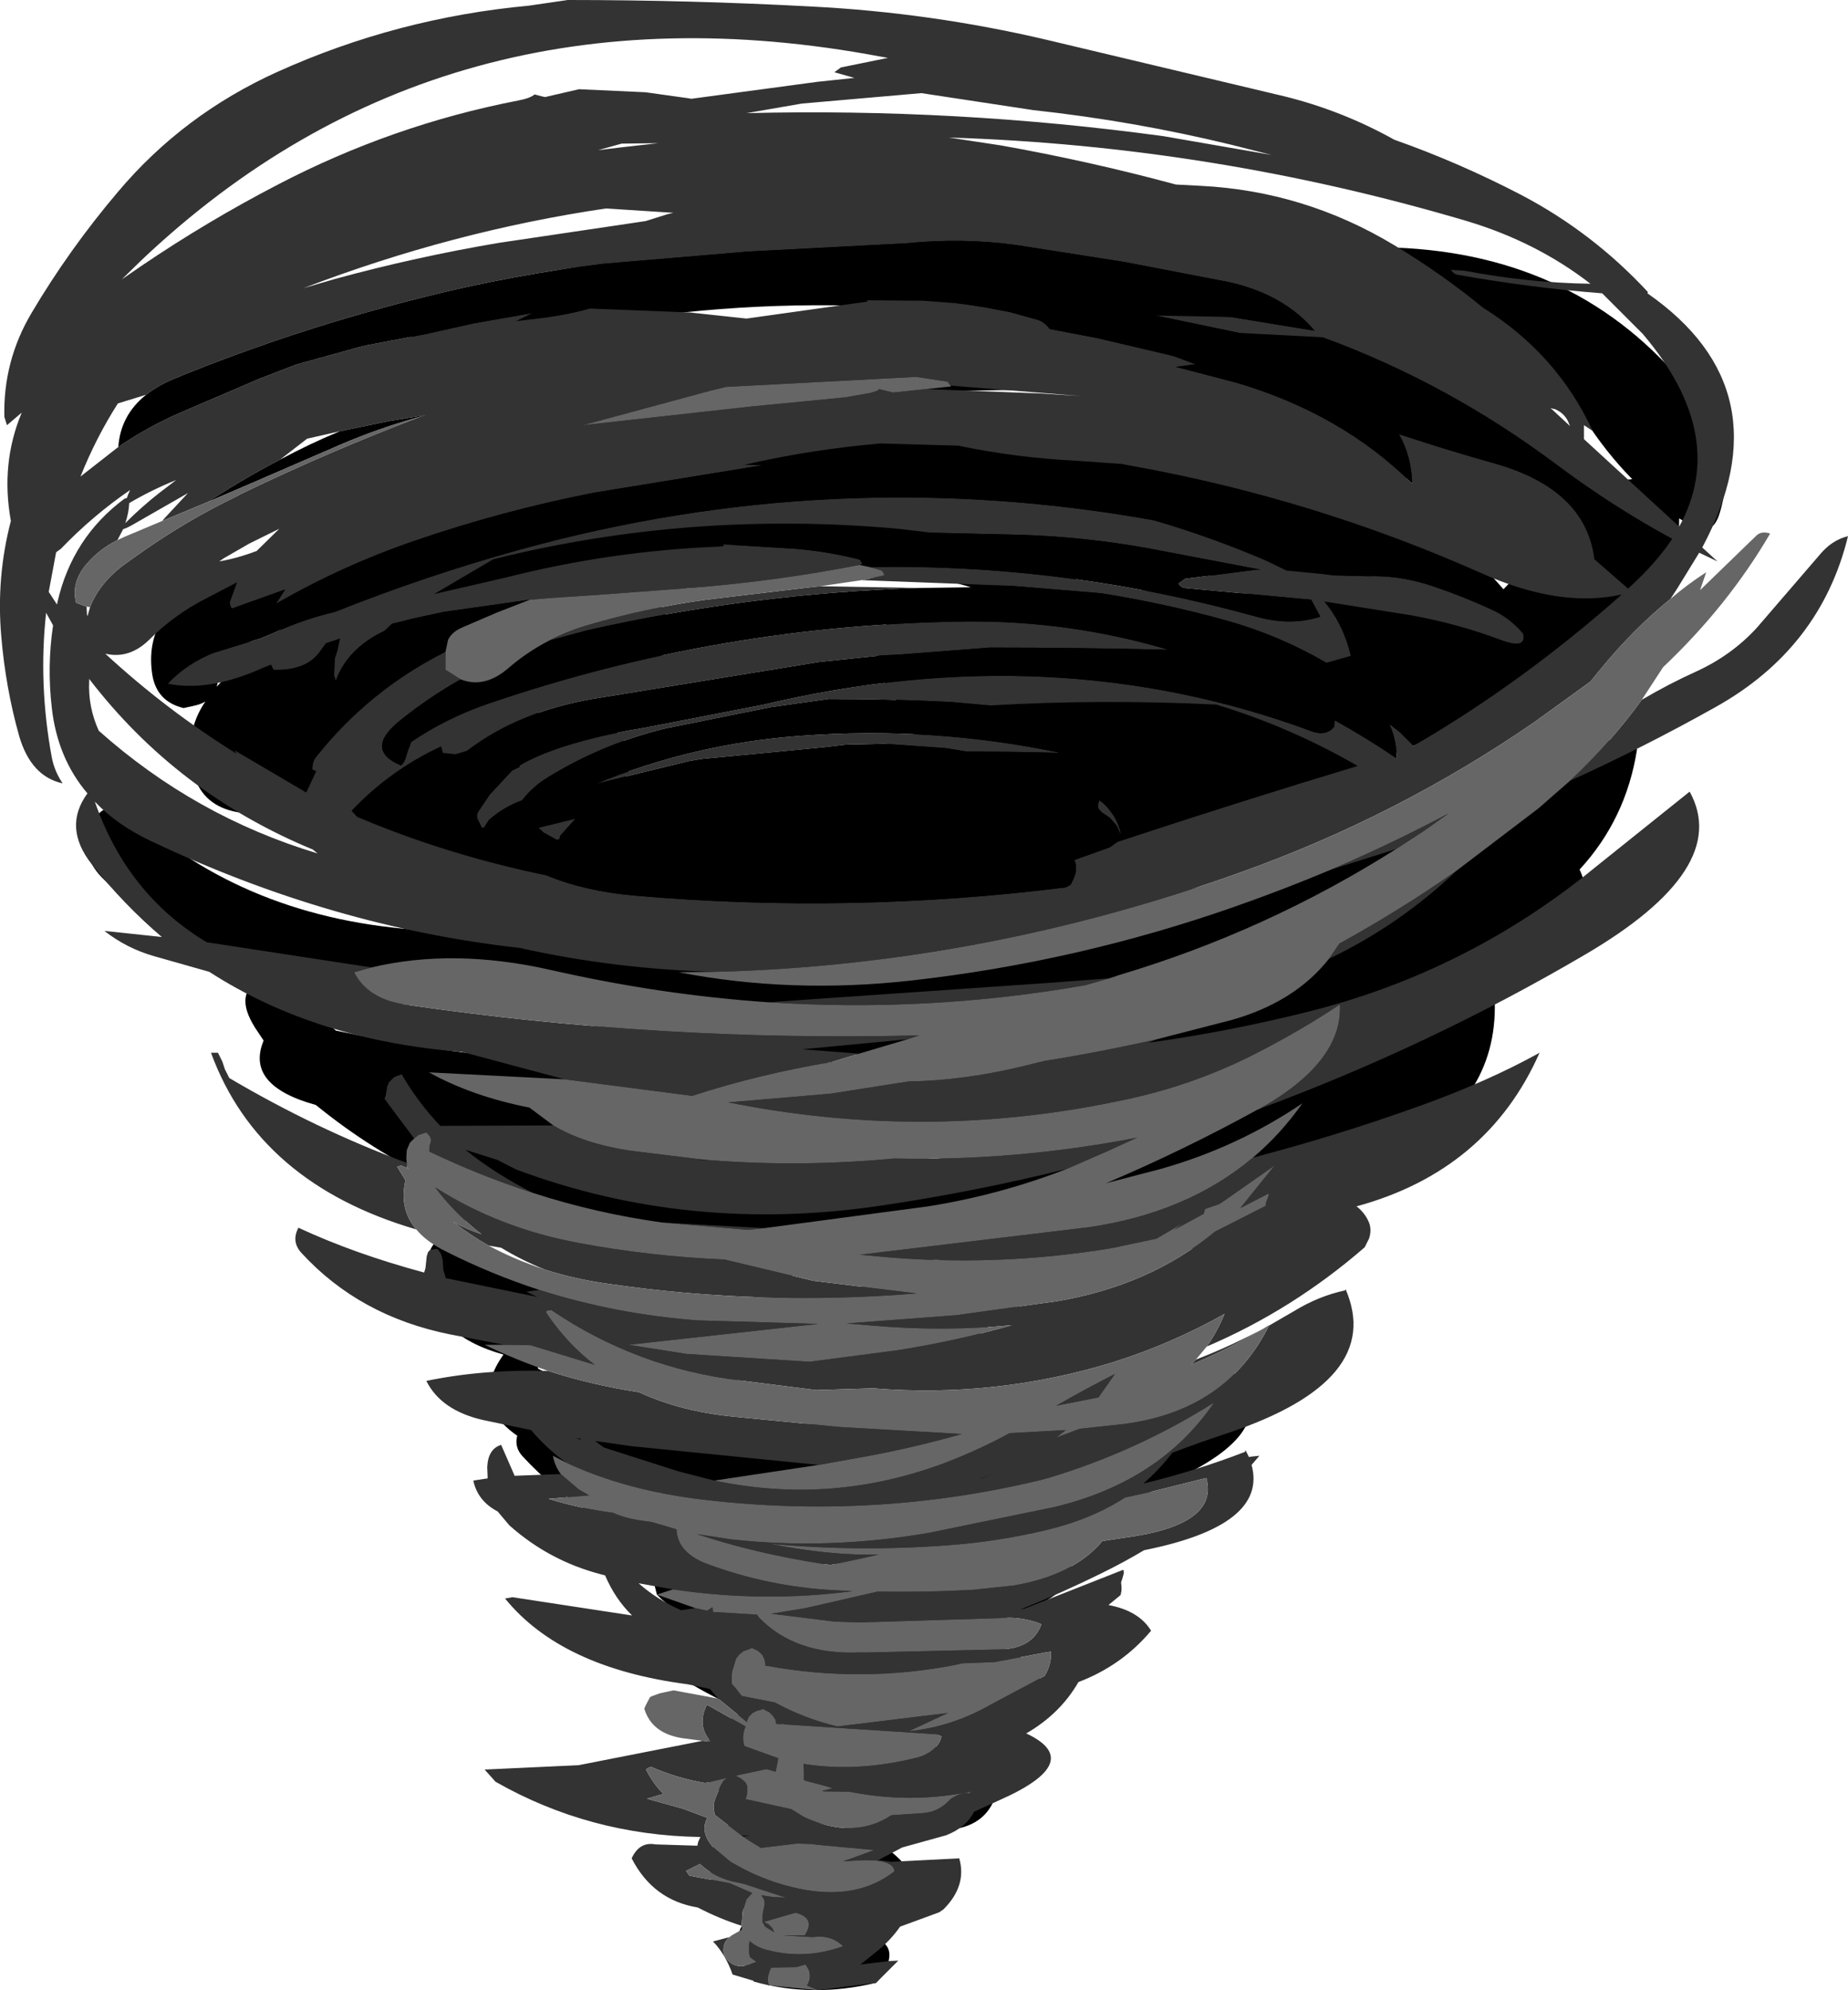 <?xml version="1.0" encoding="UTF-8" standalone="no"?>
<svg xmlns:xlink="http://www.w3.org/1999/xlink" height="228.65px" width="212.4px" xmlns="http://www.w3.org/2000/svg">
  <g transform="matrix(1.0, 0.0, 0.0, 1.0, 136.75, 67.05)">
    <path d="M26.05 -11.3 Q14.15 -19.8 -0.7 -21.3 -28.55 -24.1 -55.9 -18.6 -62.85 -17.2 -69.1 -15.1 L-68.35 -15.2 -62.4 -16.1 -55.85 -16.0 -50.25 -16.0 -44.9 -15.5 -42.95 -16.0 -34.7 -17.95 -22.65 -19.6 -21.7 -19.7 Q3.45 -22.65 24.3 -9.35 31.3 -4.9 36.05 0.65 L38.5 -1.9 26.05 -11.3 M23.65 -38.6 Q44.75 -37.8 57.3 -22.3 63.25 -14.95 60.8 -7.8 59.85 -5.15 57.3 -6.8 L56.25 -7.5 56.2 -5.25 Q55.85 -1.75 53.45 1.35 46.1 10.85 34.75 14.8 L33.15 15.25 Q28.5 17.55 23.7 19.45 24.0 23.75 15.3 27.5 3.15 32.75 -9.4 36.65 L-1.5 35.35 Q14.6 32.65 28.1 23.45 33.4 19.85 38.8 17.6 L40.05 18.0 Q40.5 18.15 40.9 18.45 L41.4 18.9 Q41.25 21.0 40.75 22.95 L43.25 20.75 Q45.95 18.3 49.3 17.75 L50.4 18.15 51.05 18.6 51.4 19.05 Q50.15 27.05 44.8 32.85 47.7 39.05 38.55 45.45 L35.05 48.0 Q35.4 59.65 23.2 65.95 12.45 71.5 1.2 76.05 -9.65 80.4 -20.95 83.4 L-21.3 83.5 Q-28.9 92.15 -43.05 90.85 L-44.5 90.85 Q-60.15 92.95 -75.0 89.55 L-75.0 89.7 -74.9 90.2 Q-66.4 94.65 -56.5 95.9 -43.4 97.55 -30.55 95.1 L-28.9 94.8 Q-19.55 92.95 -10.55 90.2 -7.95 89.4 -6.75 91.85 -7.75 94.3 -9.3 96.2 -4.8 94.15 -0.55 91.55 1.65 90.15 3.95 89.7 11.3 95.9 0.75 101.7 -7.85 106.4 -17.15 109.1 -8.85 114.2 -19.8 118.35 -23.55 119.8 -27.5 120.5 -22.9 121.35 -18.85 123.65 -15.65 125.5 -18.75 127.75 -24.95 132.25 -32.75 132.8 -27.55 133.7 -23.0 136.2 -21.75 136.9 -22.1 138.45 -23.0 142.7 -27.55 143.15 -40.75 144.35 -52.5 139.4 -59.3 136.55 -54.1 131.55 -52.75 130.2 -51.1 129.55 -54.2 128.25 -57.1 126.55 -61.0 124.25 -58.65 120.1 L-58.1 119.65 -57.3 119.25 -57.05 119.2 Q-59.0 118.15 -60.75 116.65 L-61.25 116.15 -61.5 115.15 -61.5 113.7 Q-61.3 112.6 -60.55 111.8 L-59.35 110.8 Q-69.55 108.0 -76.7 100.25 -77.65 99.2 -77.3 97.9 -82.8 94.1 -78.9 88.6 L-78.95 88.55 Q-88.25 85.95 -87.6 77.95 -87.4 75.1 -84.75 74.9 -78.6 80.5 -69.65 81.8 L-65.7 82.1 Q-55.1 82.3 -44.55 81.85 L-40.15 81.65 Q-34.3 79.5 -28.25 77.5 -40.95 79.45 -53.8 80.05 -71.7 80.8 -85.6 71.75 -87.55 70.5 -86.8 68.55 -94.05 65.1 -100.45 59.9 -108.6 57.65 -106.45 52.5 L-107.45 51.0 Q-109.95 47.0 -106.75 45.45 -117.2 41.8 -125.05 33.75 -128.15 30.55 -125.65 26.65 L-125.15 26.2 Q-124.75 25.9 -124.3 25.75 L-122.9 25.4 -122.85 25.3 Q-109.55 38.2 -89.15 39.75 L-74.65 41.0 Q-83.65 38.5 -91.05 33.5 -98.45 32.95 -102.5 27.6 -103.0 26.95 -103.0 25.95 -114.4 28.25 -114.85 19.65 -115.05 16.35 -113.15 13.55 -113.65 13.85 -114.3 14.0 L-115.65 14.3 Q-118.75 13.55 -119.25 10.45 -120.3 3.5 -113.1 0.0 L-106.7 -3.2 Q-96.35 -8.55 -85.15 -11.8 -79.4 -13.5 -73.55 -14.45 L-73.7 -14.8 -73.85 -15.25 -73.9 -15.75 -73.9 -16.25 Q-73.25 -17.7 -72.05 -18.8 -66.55 -23.8 -59.25 -25.5 L-48.4 -27.7 Q-36.2 -29.9 -24.0 -30.85 -41.1 -32.95 -58.25 -31.15 -72.75 -29.65 -85.25 -23.95 L-85.95 -24.0 Q-93.15 -27.2 -86.4 -31.25 -81.05 -34.45 -74.9 -35.6 L-61.4 -38.0 Q-51.3 -39.7 -41.4 -40.4 -15.55 -43.0 7.65 -34.25 13.2 -41.05 23.65 -38.6 M25.05 -25.9 L47.9 -11.7 50.85 -12.0 Q47.8 -15.1 45.35 -18.95 43.7 -21.55 41.0 -23.0 27.6 -29.9 13.25 -32.0 19.25 -29.35 25.05 -25.9 M10.1 0.8 Q-1.15 -2.15 -12.65 -2.35 -12.3 -0.95 -13.95 0.5 L11.2 1.3 10.1 0.8 M-32.95 -0.85 L-57.85 0.55 -61.45 1.5 -61.75 1.65 Q-60.15 3.0 -59.8 5.3 -59.55 7.45 -61.25 8.8 -64.4 11.25 -68.4 12.15 L-77.85 14.3 -78.0 14.4 -68.7 15.7 Q-66.25 15.95 -65.05 18.1 -64.4 19.25 -64.4 20.55 -64.35 21.3 -64.7 22.05 L-64.9 22.3 Q-62.35 22.7 -59.95 24.7 -58.1 26.2 -58.6 28.45 -58.85 29.75 -60.0 30.55 -63.85 33.15 -68.1 33.1 -56.0 35.05 -42.9 33.7 L-38.6 33.2 -40.25 31.4 -40.2 30.9 -39.95 29.95 -39.3 29.05 Q-38.15 28.15 -36.75 27.45 L-34.5 26.7 -32.5 26.15 -33.5 25.75 Q-35.15 25.05 -35.8 23.3 -36.4 21.6 -35.75 19.9 -35.05 18.15 -33.1 17.65 -29.45 16.75 -25.9 15.35 L-24.8 14.95 Q-34.35 17.0 -35.75 9.0 -36.65 3.65 -30.6 2.6 L-22.55 1.4 Q-26.7 -0.4 -31.2 -0.75 L-32.95 -0.85 M-19.85 -11.75 L-10.5 -11.65 -9.9 -11.6 Q-14.75 -12.1 -19.85 -11.75 M-30.3 66.3 L-21.8 64.75 -7.75 61.75 Q-17.8 63.45 -27.95 63.95 L-30.3 66.3 M-36.5 54.25 Q-54.35 53.0 -72.1 50.3 -82.05 48.8 -92.05 48.25 -97.6 47.9 -102.6 46.65 -100.6 49.25 -98.15 51.35 -76.35 56.0 -52.55 55.5 L-39.55 54.9 -36.5 54.25 M-110.3 7.95 Q-111.85 8.8 -112.0 10.05 L-111.85 10.55 -111.75 11.05 -111.75 11.5 -111.85 11.85 Q-107.45 7.05 -102.1 3.7 -106.3 5.65 -110.3 7.95 M-25.05 111.0 Q-37.5 113.35 -50.15 112.35 -39.15 115.05 -26.7 111.7 L-22.5 110.5 -25.05 111.0 M-46.35 132.45 L-46.3 132.9 -41.25 132.35 -43.0 132.0 -46.9 131.0 -46.35 132.45 M-48.0 141.2 Q-47.45 141.35 -47.05 141.7 -46.55 142.1 -46.2 142.65 L-45.7 143.6 -45.5 144.1 Q-36.65 141.75 -32.05 148.1 -29.5 151.65 -33.95 152.75 -38.15 153.8 -42.25 153.8 L-36.35 155.6 Q-33.7 156.35 -34.9 159.05 L-35.25 159.8 -36.05 160.75 Q-43.4 162.5 -50.1 160.6 L-51.2 158.75 Q-53.15 154.55 -49.9 152.75 L-52.85 151.75 Q-54.6 151.05 -54.95 149.25 -56.1 142.5 -49.25 140.8 L-48.0 141.2" fill="#000000" fill-rule="evenodd" stroke="none"/>
    <path d="M-71.85 56.95 L-83.65 53.8 Q-100.45 52.5 -112.7 44.6 L-119.05 42.8 Q-122.2 41.9 -124.75 39.9 L-118.15 40.6 Q-122.5 36.9 -126.2 32.25 -129.55 28.0 -126.7 24.1 -130.15 20.05 -130.8 14.25 -131.35 9.45 -130.65 4.8 L-131.45 3.35 Q-132.35 11.55 -130.8 19.95 -130.5 21.55 -129.55 22.95 -133.2 22.15 -134.55 17.5 -136.1 12.0 -136.6 6.1 -137.2 -0.7 -135.5 -7.2 -136.7 -13.8 -134.25 -19.65 L-135.95 -18.2 -136.25 -19.15 Q-136.4 -25.55 -133.15 -31.05 -128.8 -38.4 -123.2 -45.0 -115.7 -53.9 -104.85 -58.8 -91.1 -65.0 -75.95 -66.4 L-71.5 -67.05 Q-57.45 -67.05 -43.45 -66.3 -29.8 -65.6 -16.55 -62.5 L10.8 -56.0 Q17.5 -54.35 23.5 -51.0 31.0 -48.35 38.1 -44.65 46.3 -40.35 52.65 -33.5 L52.6 -33.35 Q68.55 -22.25 58.9 -4.15 L60.65 -2.55 58.55 -3.55 56.0 0.6 55.25 1.75 Q51.0 5.2 47.15 9.9 L46.05 11.25 39.55 15.95 Q24.0 26.65 6.05 33.1 -23.5 43.75 -54.25 44.6 -65.8 44.35 -77.05 41.85 -98.55 39.45 -119.35 29.6 -123.3 27.75 -125.85 25.05 -122.15 35.7 -113.0 41.2 L-94.05 44.1 -96.05 44.65 Q-94.5 47.7 -90.25 48.35 -60.9 52.65 -31.1 51.9 L-32.45 52.35 -44.55 53.5 -38.0 54.0 -41.1 54.95 Q-49.5 56.35 -57.2 58.85 L-71.85 56.95 M51.95 13.35 Q55.0 11.55 58.2 10.1 62.25 8.25 65.15 5.1 L72.3 -3.2 Q73.75 -5.0 75.65 -5.45 72.5 7.45 60.4 14.2 52.1 18.85 43.7 22.65 48.45 18.2 51.95 13.35 M30.7 32.95 Q24.15 39.2 16.0 43.1 L17.2 41.35 Q24.2 37.5 30.7 32.95 M-3.8 52.35 L-4.75 52.75 Q4.3 51.5 13.35 49.25 31.9 44.65 46.65 32.55 L57.45 23.9 Q62.35 32.75 45.3 42.7 27.55 53.1 8.0 60.35 17.6 54.95 17.25 48.35 12.9 51.25 7.85 53.85 0.7 57.55 -7.25 59.25 -29.55 64.1 -52.0 59.8 L-53.05 59.6 -41.3 58.6 -32.35 57.2 Q-26.1 57.1 -19.4 55.5 L-16.75 54.85 Q-10.2 53.8 -3.8 52.35 M7.25 65.95 Q17.0 63.4 26.45 60.0 34.25 57.2 40.2 53.9 34.2 67.45 19.15 71.55 L19.3 71.65 Q20.25 72.45 20.65 73.55 20.9 74.35 20.6 75.25 L20.1 76.25 Q11.8 83.45 1.95 87.65 3.15 85.95 4.0 83.9 -2.05 87.3 -8.65 89.4 -22.2 93.6 -36.4 92.45 L-42.95 92.65 -51.65 91.55 Q-63.5 90.15 -73.4 83.45 -74.15 83.5 -73.95 83.8 -71.6 87.3 -68.4 89.75 L-75.75 87.5 -78.8 87.45 -85.05 86.25 Q-95.45 84.15 -102.1 76.9 -103.3 75.6 -102.45 74.0 -96.0 77.0 -88.0 79.15 L-87.85 78.65 -87.75 77.7 -87.7 77.25 -87.55 76.8 Q-87.4 76.6 -87.25 76.55 L-86.8 76.45 -86.45 76.45 -86.1 76.95 Q-85.9 77.4 -85.85 77.9 L-85.8 78.85 -85.65 79.3 -85.5 79.8 -75.0 81.95 -76.25 81.35 -74.75 81.15 Q-65.95 83.95 -56.5 84.65 L-42.7 85.05 -64.5 87.45 -57.85 88.5 -43.7 89.4 -33.75 88.1 Q-27.0 87.05 -20.45 85.2 -28.3 85.95 -36.45 85.25 L-39.45 85.0 -26.85 84.05 -15.3 82.45 Q-4.6 80.65 2.9 74.45 L8.7 71.5 8.8 71.0 9.0 70.5 9.1 70.05 5.8 71.75 9.75 66.85 3.75 71.05 3.35 71.3 1.75 71.85 1.6 72.4 -1.8 74.25 -0.75 73.45 -3.65 75.15 -3.8 75.25 -9.0 76.35 Q-22.6 78.6 -36.35 77.25 L-37.9 77.1 -11.65 73.95 Q-0.3 72.3 7.25 65.95 M0.7 89.15 Q4.7 87.6 8.45 85.6 4.6 87.85 0.15 89.75 L0.7 89.15 M9.1 85.25 L11.95 83.6 Q14.8 81.85 17.85 81.2 L17.9 81.05 Q22.45 91.55 4.35 97.6 1.15 98.65 -2.0 99.85 -3.5 101.8 -5.35 103.4 0.65 101.95 6.35 99.75 L6.4 99.55 6.8 100.35 7.05 100.3 8.0 100.2 7.1 101.25 Q9.0 108.2 -5.25 111.05 -7.6 112.45 -10.15 113.7 -14.7 115.95 -19.45 117.85 L-18.95 117.75 -7.65 113.3 Q-7.55 113.55 -7.6 113.75 L-7.75 114.3 -7.9 114.75 -7.85 115.2 -7.85 115.7 -7.95 116.2 -9.35 117.35 Q-5.85 118.0 -4.45 120.3 -7.8 124.3 -12.8 126.2 -14.9 129.85 -18.8 132.1 -11.85 135.35 -21.95 139.8 L-24.8 141.1 Q-25.7 142.9 -28.0 143.8 L-33.05 145.2 -35.8 146.65 -34.3 146.85 -26.5 146.45 Q-25.6 149.6 -28.3 152.3 L-28.8 152.65 -33.3 154.3 Q-34.3 155.75 -35.8 157.0 L-37.85 158.65 -34.55 158.25 -33.5 158.2 -36.05 160.75 -42.75 161.6 -42.85 161.55 -43.7 161.2 -44.0 161.05 Q-43.45 160.2 -43.8 159.25 L-44.15 158.65 -45.25 158.95 -48.1 159.0 -48.3 159.4 -48.45 159.9 -48.5 160.35 -48.45 160.8 -48.35 161.05 -52.55 159.8 Q-53.35 157.5 -54.8 156.0 L-52.9 155.5 Q-53.65 156.1 -53.6 157.15 L-53.5 157.6 Q-52.4 159.45 -50.35 158.55 L-49.8 158.35 -50.55 157.8 -50.65 157.35 -50.65 156.4 -50.6 155.95 Q-49.8 156.65 -48.7 156.95 -44.25 158.15 -39.85 156.55 -41.2 155.2 -43.35 155.5 L-46.8 155.3 -44.25 155.3 -44.2 155.2 Q-43.0 153.3 -45.3 152.7 L-46.55 153.05 -48.95 153.75 -48.4 154.05 -48.0 154.45 -47.75 154.95 -48.8 154.3 -49.1 153.8 -49.1 152.9 -48.9 151.9 Q-48.8 151.45 -49.0 151.05 L-49.25 150.7 -47.9 150.9 -46.6 150.95 -46.3 151.0 -47.4 150.65 -51.2 149.4 -51.85 149.25 Q-54.5 148.8 -56.3 147.1 L-57.9 147.9 -57.5 148.45 -52.9 149.3 -50.25 150.45 -50.3 150.45 -50.95 151.15 -51.4 152.6 -51.5 154.0 -51.5 154.2 Q-54.05 153.4 -56.55 152.1 -61.7 151.25 -64.15 146.45 -63.25 144.5 -61.4 144.85 L-56.6 145.0 -56.5 144.55 -56.25 144.0 Q-69.0 143.8 -79.8 137.65 L-81.05 136.25 -70.25 135.75 -56.0 132.95 -55.05 133.05 Q-56.7 131.2 -55.5 128.8 L-51.05 131.3 -51.2 131.65 -51.3 132.15 -51.35 132.6 -51.3 133.1 -51.2 133.55 -47.3 134.95 -47.6 136.5 -48.65 136.2 -52.2 136.95 -51.55 137.3 -51.05 137.75 -50.85 138.2 -50.9 139.15 -51.05 139.65 -45.8 140.8 -44.35 141.7 Q-38.6 144.35 -34.3 141.5 L-30.6 141.25 Q-28.9 141.1 -27.7 139.85 L-27.45 139.6 Q-26.1 138.75 -25.3 139.0 L-25.2 138.8 -25.25 138.8 Q-31.45 140.05 -37.7 139.05 L-38.3 138.95 -39.1 138.8 -42.1 138.75 -42.25 138.7 -41.05 138.4 -41.85 138.15 -44.3 137.5 -44.35 137.4 -44.35 136.45 -44.4 135.6 Q-38.15 136.6 -31.25 134.85 L-30.65 134.65 Q-28.8 133.8 -28.55 132.45 L-29.05 132.2 -47.55 131.0 -47.6 130.55 -47.9 130.1 -48.35 129.65 -49.15 129.25 -49.15 129.35 -49.75 129.5 -50.25 129.75 -50.7 130.2 -50.9 130.7 -50.9 130.8 -54.2 128.1 -55.15 127.0 -56.5 126.7 -57.75 126.45 Q-72.25 124.55 -78.7 116.6 L-77.85 116.45 -64.1 118.55 Q-66.05 116.65 -67.2 113.95 L-67.75 113.8 Q-73.65 112.25 -78.2 108.2 L-79.55 106.6 Q-81.85 105.4 -82.35 103.05 L-80.7 102.8 -80.75 101.5 Q-80.65 99.4 -79.15 98.95 L-77.6 102.5 -72.3 102.3 -70.25 104.05 -69.05 104.75 -73.7 105.15 Q-70.15 106.25 -66.3 106.75 -64.75 107.45 -62.65 107.7 L-61.9 107.8 -59.0 108.65 Q-58.9 111.3 -55.55 112.6 -48.45 115.25 -40.8 115.65 L-38.75 115.75 Q-48.95 117.1 -59.4 115.55 L-63.35 114.85 Q-61.2 116.75 -58.45 117.95 L-56.85 117.7 -55.5 118.0 -54.85 117.6 -54.8 118.15 -49.75 118.45 -49.5 118.8 Q-45.35 123.1 -37.95 122.8 L-37.0 122.8 -21.7 122.45 Q-18.05 122.3 -17.05 119.55 -19.3 118.65 -21.75 118.85 L-37.95 119.35 -40.85 119.25 -48.1 118.35 -44.15 117.7 -35.85 115.8 Q-30.35 115.9 -24.9 115.6 L-20.2 115.1 Q-13.3 113.9 -10.05 110.0 L-7.4 109.6 Q3.4 108.15 1.9 102.75 L-4.7 104.4 -7.45 105.0 Q-11.3 107.5 -16.55 108.75 -22.25 110.1 -28.05 110.5 -38.25 111.25 -48.35 110.3 -41.3 111.7 -35.75 111.55 L-38.45 112.15 -41.3 112.75 -42.0 112.65 Q-49.85 111.45 -56.65 109.2 L-52.75 109.8 Q-41.55 111.05 -29.95 109.05 L-15.6 106.1 Q-3.45 103.2 2.75 94.15 L2.6 94.2 Q-6.15 99.7 -16.25 102.75 L-17.4 103.05 Q-36.3 107.55 -55.85 105.25 -64.8 104.2 -71.65 101.0 -73.95 99.35 -75.7 97.25 L-81.2 96.1 Q-86.05 95.0 -87.75 91.6 -81.25 90.25 -73.75 90.45 -68.8 92.05 -63.3 92.9 -58.55 95.1 -52.5 95.7 L-40.2 96.9 -26.2 97.7 Q-32.0 99.35 -37.9 100.4 L-42.65 101.25 -64.15 99.1 -68.35 98.5 -67.35 99.25 -58.75 102.0 -54.65 103.05 Q-41.1 105.9 -28.1 101.0 -24.3 99.55 -20.7 97.6 L-14.25 97.25 -15.35 98.1 -14.1 97.65 -12.65 97.1 -7.55 96.55 Q4.25 95.0 9.1 85.25 M-88.9 74.2 Q-107.0 68.9 -112.5 53.9 L-111.7 53.9 -111.2 54.9 -110.9 55.8 -110.4 56.8 Q-100.5 62.65 -90.0 66.55 L-90.0 67.05 -89.75 67.25 -90.65 66.85 -91.1 67.0 -90.15 68.55 Q-90.9 71.85 -88.9 74.2 M-89.15 63.75 L-92.55 59.2 -92.4 58.75 -92.25 57.8 -92.05 57.3 -91.55 56.8 Q-91.4 56.65 -91.2 56.6 L-90.65 56.4 -90.6 56.35 Q-88.75 59.55 -86.15 62.3 L-73.15 62.25 Q-69.65 64.35 -64.3 65.15 L-56.15 66.15 -56.5 66.2 -56.15 66.2 -55.05 66.25 Q-44.55 67.05 -34.0 66.05 -19.95 66.35 -6.05 63.65 L-9.45 65.2 -14.15 67.25 Q-24.65 69.85 -35.4 71.45 -57.55 74.75 -77.45 67.3 L-79.6 66.2 -83.25 65.05 Q-79.85 67.8 -75.5 70.0 -81.55 68.05 -87.4 65.25 L-87.4 64.95 -87.35 64.5 -87.2 64.0 -87.3 63.55 -87.75 63.05 -88.65 63.35 -89.15 63.75 M-122.15 -9.85 L-122.1 -10.05 -121.8 -10.75 Q-126.1 -7.8 -129.75 -4.0 L-130.3 -3.6 -131.15 0.95 -130.2 2.4 -130.15 2.15 Q-128.45 -5.3 -122.45 -9.75 L-122.15 -9.85 M-122.35 -6.95 Q-120.45 -8.85 -118.4 -10.45 L-116.5 -11.9 Q-119.35 -10.75 -121.9 -9.25 -121.95 -8.1 -122.35 -6.95 M-118.1 -7.2 L-117.85 -7.5 -115.15 -10.4 -121.7 -6.65 Q-122.15 -6.4 -122.6 -6.25 L-123.25 -5.0 Q-125.35 -3.95 -126.8 -2.25 -128.6 -0.15 -128.0 2.2 L-126.8 2.65 -126.75 3.55 -126.7 3.75 -126.4 2.7 Q-125.35 0.0 -122.6 -2.1 L-120.2 -3.8 Q-115.1 -7.35 -109.5 -10.05 L-109.05 -10.3 Q-98.9 -15.2 -88.35 -19.2 L-87.85 -19.35 -91.9 -18.7 -97.7 -17.5 -101.45 -16.65 -104.55 -14.25 Q-108.5 -12.2 -112.3 -9.75 L-112.7 -9.45 -118.1 -7.2 M-119.95 -21.7 L-123.2 -20.7 Q-125.7 -16.8 -127.5 -12.3 L-123.15 -15.7 Q-119.5 -18.2 -115.3 -19.95 L-106.9 -23.55 -102.75 -25.15 -95.55 -27.15 -94.5 -27.4 -87.9 -28.65 -82.3 -29.9 -75.45 -31.1 -75.55 -31.1 -77.45 -30.15 -75.3 -30.4 Q-71.75 -30.8 -68.95 -31.6 L-57.45 -31.15 -50.95 -30.45 -37.05 -32.4 -37.05 -32.55 -30.65 -32.5 -26.75 -32.2 -25.55 -32.05 -23.6 -31.75 -20.7 -31.2 -17.45 -30.3 Q-16.7 -30.05 -16.1 -29.25 L-10.6 -28.2 -2.3 -26.25 -1.75 -26.1 0.65 -25.2 -1.6 -24.9 5.3 -23.1 Q17.4 -19.55 25.55 -11.5 25.5 -14.55 24.05 -17.15 29.5 -15.35 35.0 -13.8 45.5 -10.85 46.5 -2.8 L50.4 0.6 50.45 0.5 Q53.55 -2.3 55.45 -5.15 48.7 -8.8 42.2 -13.65 29.65 -23.05 15.3 -28.3 L5.75 -28.8 5.7 -28.8 -3.9 -30.8 3.85 -30.65 4.9 -30.6 14.35 -29.05 Q10.8 -33.25 4.45 -34.65 L-7.5 -36.95 -19.95 -38.9 Q-26.2 -39.75 -32.55 -39.1 L-50.75 -38.15 -67.35 -36.75 Q-77.75 -35.5 -87.9 -32.95 -102.65 -29.3 -116.6 -23.6 -118.55 -22.8 -119.95 -21.7 M-104.8 -45.85 Q-91.65 -52.7 -77.2 -55.5 -75.85 -55.75 -75.3 -56.2 L-74.35 -55.95 -74.1 -55.9 -70.2 -56.8 -62.55 -56.45 -57.55 -55.75 -57.3 -55.7 -42.8 -57.65 -38.55 -58.1 -40.85 -58.75 -40.1 -59.3 -34.7 -60.4 -35.55 -60.55 Q-85.8 -70.0 -120.5 -37.15 L-122.75 -34.95 -120.5 -36.5 Q-112.9 -41.65 -104.8 -45.85 M-111.05 -2.9 L-111.55 -2.55 Q-109.5 -2.9 -107.25 -3.75 L-104.65 -6.3 -108.1 -4.6 -111.05 -2.9 M-98.25 -35.0 Q-88.9 -37.55 -79.4 -39.15 L-62.55 -41.65 -60.0 -42.45 -59.35 -42.6 -67.1 -43.1 Q-84.75 -40.5 -101.85 -33.95 L-98.25 -35.0 M-30.85 -56.35 L-44.6 -55.15 -50.95 -54.05 Q-26.8 -54.65 -3.0 -51.4 L9.4 -49.25 4.85 -50.4 Q-6.45 -53.15 -18.0 -54.4 L-30.85 -56.35 M-21.75 -50.35 Q-11.6 -48.55 -1.6 -45.85 L1.25 -45.7 Q13.2 -45.1 23.55 -38.85 28.95 -35.6 33.7 -31.7 42.2 -26.4 46.3 -17.55 L45.3 -18.2 45.3 -17.55 45.3 -16.6 56.25 -6.55 Q62.0 -17.0 52.05 -28.7 L47.4 -33.35 Q39.05 -34.0 30.7 -35.5 30.3 -35.6 30.0 -36.05 L31.55 -35.95 Q38.95 -34.55 46.05 -34.45 39.85 -39.25 31.85 -41.65 2.65 -50.3 -27.7 -51.25 L-21.75 -50.35 M-65.3 -50.55 L-68.0 -49.8 -65.1 -50.15 -61.1 -50.6 -65.3 -50.55 M-27.5 -22.75 L-27.85 -23.2 -31.45 -23.75 -53.3 -22.6 -55.15 -22.15 -69.95 -18.15 -69.3 -18.25 -50.4 -20.35 -39.6 -21.4 -37.05 -21.85 -36.7 -21.9 -35.8 -22.2 -35.75 -22.35 -34.1 -21.95 -30.3 -22.35 -17.25 -21.85 -12.5 -21.55 -27.5 -22.75 M-49.1 -13.6 L-68.45 -10.45 Q-78.95 -8.4 -89.15 -4.9 -97.45 -2.05 -105.0 2.3 L-103.95 0.65 -110.1 2.85 Q-110.4 2.4 -110.3 2.05 L-109.5 -0.15 -113.05 1.7 Q-116.7 3.55 -119.6 6.45 -121.9 8.7 -124.65 8.05 -117.6 14.55 -109.55 19.55 L-109.8 19.15 -101.55 24.0 -100.4 21.55 -100.85 21.35 Q-100.85 20.4 -100.35 19.85 -94.3 12.25 -85.55 7.85 L-85.55 7.95 -85.55 9.9 -83.8 11.0 Q-87.45 13.05 -90.8 15.75 -94.95 19.1 -90.65 20.9 L-90.35 20.55 -90.15 20.1 -90.0 19.6 -89.85 19.15 -89.65 18.65 -89.5 18.2 Q-85.3 15.35 -80.35 13.7 -53.9 4.7 -25.7 4.35 -13.75 4.25 -2.45 7.6 -12.75 7.35 -23.0 7.35 L-33.35 8.15 -35.4 8.25 -42.6 9.0 -68.65 13.25 Q-77.25 14.75 -83.05 19.2 L-84.4 19.6 -85.85 19.45 -86.05 18.7 Q-91.9 21.4 -96.35 26.1 L-95.7 26.8 Q-85.45 31.15 -73.85 33.55 -69.5 35.35 -63.75 35.85 -39.0 38.0 -14.25 34.9 L-13.7 34.6 -13.45 34.1 -13.25 33.65 -13.1 33.15 -13.1 32.7 -13.1 32.25 -13.25 31.75 -9.2 30.3 -8.35 29.7 -6.85 29.2 Q6.2 24.9 19.3 20.95 11.5 16.45 3.05 13.9 -10.05 13.25 -23.0 14.0 L-27.45 13.6 Q-34.45 13.25 -41.5 13.25 L-48.2 14.2 -60.1 16.6 Q-67.45 18.35 -73.85 22.3 -75.55 23.35 -76.75 24.9 -78.85 25.65 -80.55 27.15 L-81.1 28.0 -81.35 28.05 -81.85 27.05 Q-82.0 26.65 -81.8 26.25 L-80.45 24.25 -77.85 21.45 -77.0 21.05 -77.05 20.9 Q-72.95 18.5 -64.6 16.9 L-62.85 16.6 -48.95 13.9 Q-15.55 6.0 14.1 17.0 15.65 17.55 16.6 16.45 L16.65 15.7 Q20.35 17.75 23.8 20.1 23.75 17.95 22.95 16.15 L24.1 17.05 25.7 18.65 Q38.2 11.4 49.65 1.25 42.5 2.85 33.4 -1.25 14.25 -9.75 -6.5 -13.5 L-7.85 -13.75 -12.8 -14.1 Q-19.95 -14.45 -26.6 -15.85 L-35.6 -16.1 Q-43.6 -15.4 -51.2 -13.65 L-49.1 -13.6 M-112.15 7.95 L-109.9 7.25 -106.8 6.3 -105.35 5.7 Q-101.9 4.1 -98.25 3.25 -87.85 -0.9 -77.0 -3.9 -41.0 -13.85 -4.25 -7.3 2.45 -5.35 8.85 -2.6 L11.1 -1.5 15.25 -1.1 16.35 -0.95 20.4 -0.85 Q23.7 -0.95 26.8 -0.05 L28.05 0.35 Q31.45 1.5 34.7 3.0 36.8 3.95 38.3 5.75 38.75 7.6 35.7 6.45 30.75 4.6 25.5 3.65 L15.45 2.05 Q17.65 4.7 18.5 8.3 L15.7 9.1 Q10.3 5.95 4.25 4.25 -2.95 2.25 -10.25 1.1 L-20.55 0.25 -37.7 -0.4 -35.1 -0.95 Q-35.25 -1.45 -35.55 -1.55 L-36.8 -1.9 Q-14.3 -2.3 7.65 3.8 11.6 4.9 15.0 3.8 L13.95 1.85 -0.6 0.5 Q-0.95 0.45 -1.3 0.0 L-0.55 -0.55 7.65 -1.6 8.15 -1.6 -5.0 -4.1 Q-12.05 -5.35 -19.15 -5.6 L-29.7 -5.85 -33.5 -6.3 Q-57.4 -8.45 -80.05 -2.8 L-86.85 1.2 -78.6 -0.7 Q-66.6 -3.75 -54.15 -4.25 L-53.65 -4.3 -53.6 -4.35 -53.6 -4.5 -52.7 -4.45 -46.1 -4.05 -45.35 -4.0 Q-41.65 -3.7 -38.1 -2.8 -37.8 -2.75 -37.65 -2.25 L-37.95 -2.15 Q-47.35 -0.3 -57.4 0.5 L-68.15 1.3 -73.4 1.65 -75.85 1.85 -85.75 3.25 -89.45 4.05 -91.7 4.6 -92.6 5.45 Q-96.8 7.45 -98.15 11.15 L-98.35 10.5 -98.25 8.6 -97.95 7.65 -97.75 6.7 -97.65 6.3 -99.3 6.85 -99.95 7.75 Q-101.5 10.0 -105.3 9.9 L-105.6 9.3 -106.7 9.75 Q-112.75 12.45 -117.45 11.5 -115.3 9.2 -112.15 7.95 M41.95 -20.05 L41.45 -20.15 41.65 -20.0 43.7 -18.1 43.45 -18.7 Q42.95 -19.65 41.95 -20.05 M-10.4 24.9 Q-9.35 25.65 -8.6 26.95 -8.15 27.75 -7.95 28.7 L-8.0 28.8 -8.0 28.7 -8.4 27.8 -9.2 26.9 -10.15 26.25 -10.55 25.8 -10.55 25.35 -10.4 24.9 M16.25 32.85 Q23.15 29.9 29.75 26.4 L26.85 28.45 23.7 30.5 16.25 32.85 M-9.25 45.35 L-12.05 46.15 Q-30.1 49.3 -48.45 48.1 L-16.6 45.9 -9.25 45.35 M-31.0 0.5 Q-50.35 1.1 -69.2 5.35 L-73.65 6.55 Q-71.55 5.45 -69.15 4.75 -62.5 2.8 -55.6 1.85 L-43.45 0.4 -42.45 0.3 -31.0 0.5 M-35.1 18.4 L-39.55 18.5 -42.1 18.8 -56.15 20.15 -57.6 20.4 -63.15 21.75 -68.25 23.0 Q-57.05 18.4 -44.85 17.5 -29.6 16.35 -14.85 19.45 -20.2 19.3 -25.6 19.3 L-28.05 18.9 -35.1 18.4 M-74.85 28.05 L-70.6 27.0 -72.35 28.95 -72.45 29.35 -72.75 29.45 -72.8 29.4 -74.25 28.6 -74.85 28.05 M-60.65 73.4 L-48.9 74.05 -50.75 74.25 -60.65 73.4 M-74.15 78.8 Q-76.85 77.7 -79.15 76.3 L-80.6 76.05 Q-82.8 74.8 -84.7 73.3 -83.2 74.15 -81.4 74.75 -84.45 72.4 -86.75 69.35 -79.4 74.05 -70.25 75.75 -61.95 77.3 -53.5 77.65 L-43.25 80.1 -31.4 81.55 Q-49.2 83.0 -66.8 80.45 -70.75 79.9 -74.15 78.8 M-70.0 98.25 L-70.55 98.15 -70.05 98.35 -70.0 98.25 M-10.5 93.5 L-15.35 94.45 Q-11.95 92.5 -8.6 90.8 L-10.5 93.5 M-100.8 30.55 Q-116.4 24.1 -126.5 10.95 L-126.5 11.15 Q-126.65 14.15 -125.4 16.9 -114.35 26.75 -100.25 31.0 L-100.8 30.55 M-15.95 122.7 L-16.6 122.8 -22.4 123.9 -26.2 124.05 -26.8 124.2 Q-37.75 126.35 -48.8 124.3 L-48.8 124.0 -48.9 123.55 -49.15 123.05 -49.65 122.6 -50.4 122.25 -50.45 122.35 -51.3 122.65 -51.8 123.05 -52.15 123.5 -52.3 124.0 -52.6 124.95 -52.65 125.45 -52.65 125.9 -52.65 126.4 -52.2 126.9 -51.85 127.35 -51.5 127.8 -47.65 128.55 -47.4 128.7 Q-44.1 130.45 -40.5 131.3 L-39.25 131.15 -27.8 129.75 -32.3 131.85 Q-27.35 131.35 -22.9 128.8 L-16.7 125.5 Q-15.9 124.25 -15.95 122.7 M-23.9 102.75 L-24.2 102.9 -22.5 102.2 -23.9 102.75 M-32.7 135.65 L-32.65 135.65 -32.75 135.65 -32.7 135.65 M-51.5 143.85 L-54.6 141.45 -54.7 140.9 Q-54.8 140.15 -54.5 139.5 L-54.1 138.5 -53.9 138.05 -53.6 137.55 -53.25 137.25 -52.95 137.15 -52.35 137.0 -52.3 137.0 -55.7 137.8 Q-58.9 137.25 -61.9 135.95 -62.55 136.1 -62.45 136.35 -61.65 137.9 -60.5 139.05 L-62.4 139.6 -58.25 140.75 -55.45 141.8 Q-56.35 143.45 -54.75 145.2 L-52.85 146.8 Q-48.7 149.3 -44.05 150.1 -38.0 151.1 -33.95 147.95 -34.05 146.45 -38.25 146.7 L-39.85 146.8 -36.25 145.5 -42.75 144.9 -43.55 144.8 -45.15 144.75 -48.05 145.1 -49.3 145.25 -50.6 144.45 -51.35 143.95 -50.55 143.8 -51.5 143.85" fill="#333333" fill-rule="evenodd" stroke="none"/>
    <path d="M-112.7 -9.45 L-112.3 -9.75 Q-108.5 -12.2 -104.55 -14.25 -101.2 -16.05 -97.7 -17.5 L-91.9 -18.7 -87.85 -19.35 -88.35 -19.2 Q-93.1 -17.9 -97.65 -15.95 L-107.8 -11.55 -112.7 -9.45 M-119.95 -21.7 Q-118.55 -22.8 -116.6 -23.6 -102.65 -29.3 -87.9 -32.95 -77.75 -35.5 -67.35 -36.75 L-50.75 -38.15 -32.55 -39.1 Q-26.2 -39.75 -19.95 -38.9 L-7.5 -36.95 4.45 -34.65 Q10.8 -33.25 14.35 -29.05 L4.9 -30.6 -13.95 -33.0 Q-44.9 -36.2 -75.45 -31.1 L-82.3 -29.9 -87.9 -28.65 -94.5 -27.4 -95.55 -27.15 -102.75 -25.15 -106.9 -23.55 -115.3 -19.95 Q-119.5 -18.2 -123.15 -15.7 -122.9 -19.35 -119.95 -21.7 M-3.9 -30.8 L5.7 -28.8 5.75 -28.8 Q13.8 -26.7 20.25 -21.5 22.7 -19.5 24.05 -17.15 25.5 -14.55 25.55 -11.5 17.4 -19.55 5.3 -23.1 L-1.6 -24.9 0.65 -25.2 -1.75 -26.1 -2.3 -26.25 -10.6 -28.2 -16.1 -29.25 Q-16.7 -30.05 -17.45 -30.3 L-20.7 -31.2 -23.6 -31.75 -25.55 -32.05 -26.75 -32.2 -26.15 -32.25 -10.55 -31.7 -3.9 -30.8 M-49.1 -13.6 L-42.75 -14.35 Q-28.7 -14.35 -14.7 -13.7 -5.35 -13.2 3.75 -10.85 13.55 -8.3 22.7 -4.25 26.1 -2.75 26.8 -0.05 23.7 -0.95 20.4 -0.85 L16.35 -0.95 Q8.2 -4.85 -0.9 -6.65 L-4.25 -7.3 Q-41.0 -13.85 -77.0 -3.9 -87.85 -0.9 -98.25 3.25 -101.9 4.1 -105.35 5.7 L-106.8 6.3 -109.9 7.25 -112.15 7.95 -112.15 7.8 -112.15 7.35 -112.0 6.85 -111.65 6.45 -105.0 2.3 Q-97.45 -2.05 -89.15 -4.9 -78.95 -8.4 -68.45 -10.45 L-49.1 -13.6 M15.7 9.1 L17.65 10.3 Q21.5 12.75 22.95 16.15 23.75 17.95 23.8 20.1 20.35 17.75 16.65 15.7 L16.6 16.45 Q15.65 17.55 14.1 17.0 -15.55 6.0 -48.95 13.9 L-62.85 16.6 -64.6 16.9 Q-72.95 18.5 -77.05 20.9 L-77.0 21.05 -77.85 21.45 -78.05 21.5 Q-79.05 21.75 -80.0 22.2 L-82.85 23.45 -86.6 23.6 -86.95 23.3 -87.05 23.0 Q-85.25 20.9 -83.05 19.2 -77.25 14.75 -68.65 13.25 L-42.6 9.0 -35.4 8.25 -33.35 8.15 -23.0 7.35 Q-12.75 7.35 -2.45 7.6 -13.75 4.25 -25.7 4.35 -53.9 4.7 -80.35 13.7 -85.3 15.35 -89.5 18.2 L-89.65 18.65 -89.85 19.15 -90.0 19.6 -90.15 20.1 -90.35 20.55 -90.65 20.9 Q-94.95 19.1 -90.8 15.75 -87.45 13.05 -83.8 11.0 -81.05 12.1 -78.25 9.65 -76.15 7.85 -73.65 6.55 L-69.2 5.35 Q-50.35 1.1 -31.0 0.5 L-23.6 0.4 -23.6 0.3 -20.55 0.25 -10.25 1.1 Q-2.95 2.25 4.25 4.25 10.3 5.95 15.7 9.1 M-53.6 -4.35 L-53.65 -4.3 -54.15 -4.25 -53.6 -4.35 M-29.7 -5.85 L-19.15 -5.6 Q-12.05 -5.35 -5.0 -4.1 L8.15 -1.6 7.65 -1.6 -0.55 -0.55 -1.3 0.0 Q-0.95 0.45 -0.6 0.5 L13.95 1.85 15.0 3.8 Q11.6 4.9 7.65 3.8 -14.3 -2.3 -36.8 -1.9 L-37.95 -2.15 -37.65 -2.25 Q-37.8 -2.75 -38.1 -2.8 -41.65 -3.7 -45.35 -4.0 L-46.1 -4.05 -52.7 -4.45 -38.6 -5.75 -36.4 -5.9 -29.7 -5.85 M-23.0 14.0 L-16.5 15.05 -6.85 16.25 Q-1.9 16.45 -0.95 20.25 L-2.75 21.55 -2.6 22.5 Q-2.55 22.95 -2.65 23.4 L-3.05 24.4 -3.4 24.65 -4.35 24.7 Q-7.25 23.55 -10.35 24.8 L-10.4 24.9 -10.55 25.35 -10.55 25.8 -10.15 26.25 -9.2 26.9 -8.4 27.8 -8.0 28.7 -8.0 28.8 -8.15 29.2 -8.35 29.65 -8.35 29.7 -9.2 30.3 -13.25 31.75 -13.1 32.25 -13.1 32.7 -13.1 33.15 -13.25 33.65 -13.45 34.1 -13.7 34.6 -14.25 34.9 Q-39.0 38.0 -63.75 35.85 -69.5 35.35 -73.85 33.55 L-77.05 31.9 -77.0 31.45 -76.7 31.05 Q-76.05 30.55 -75.25 30.25 L-72.75 29.45 -72.45 29.35 -72.35 28.95 -70.6 27.0 -74.85 28.05 -80.75 29.05 -81.1 28.0 -80.55 27.15 Q-78.85 25.65 -76.75 24.9 -75.55 23.35 -73.85 22.3 -67.45 18.35 -60.1 16.6 L-48.2 14.2 -41.5 13.25 Q-34.45 13.25 -27.45 13.6 L-23.0 14.0 M-35.1 18.4 L-28.05 18.9 -25.6 19.3 Q-20.2 19.3 -14.85 19.45 -29.6 16.35 -44.85 17.5 -57.05 18.4 -68.25 23.0 L-63.15 21.75 -57.6 20.4 -56.15 20.15 -42.1 18.8 -39.55 18.5 -35.1 18.4 M-75.85 1.85 L-79.7 3.35 -83.65 5.05 Q-84.8 5.55 -85.25 6.45 L-85.45 6.55 -98.3 12.6 -98.5 12.2 -98.15 11.15 Q-96.8 7.45 -92.6 5.45 L-92.05 5.15 -89.45 4.05 -85.75 3.25 -75.85 1.85" fill="#000000" fill-rule="evenodd" stroke="none"/>
    <path d="M55.25 1.75 Q57.25 0.05 59.35 -1.3 L58.65 0.75 65.05 -5.45 Q65.65 -6.1 66.7 -5.75 61.85 2.55 54.4 9.6 L51.95 13.35 Q48.45 18.2 43.7 22.65 L40.1 25.8 30.7 32.95 Q24.2 37.5 17.2 41.35 L16.0 43.1 Q12.05 48.1 4.75 50.15 L-3.8 52.35 Q-10.2 53.8 -16.75 54.85 L-19.4 55.5 Q-26.1 57.1 -32.35 57.2 L-41.3 58.6 -53.05 59.6 -52.0 59.8 Q-29.55 64.1 -7.25 59.25 0.7 57.55 7.85 53.85 12.9 51.25 17.25 48.35 17.6 54.95 8.0 60.35 L7.85 60.4 Q-0.7 65.1 -9.65 68.9 L-9.1 68.75 -3.35 67.25 Q5.5 64.75 12.95 59.7 10.45 63.25 7.25 65.95 -0.3 72.3 -11.65 73.95 L-37.9 77.1 -36.35 77.25 Q-22.6 78.6 -9.0 76.35 L-3.8 75.25 -3.65 75.15 -0.75 73.45 -1.8 74.25 1.6 72.4 1.75 71.85 3.35 71.3 3.75 71.05 9.75 66.85 5.8 71.75 9.1 70.05 9.0 70.5 8.8 71.0 8.7 71.5 2.9 74.45 Q-4.6 80.65 -15.3 82.45 L-26.85 84.05 -39.45 85.0 -36.45 85.25 Q-28.3 85.95 -20.45 85.2 -27.0 87.05 -33.75 88.1 L-43.7 89.4 -57.85 88.5 -64.5 87.45 -42.7 85.05 -56.5 84.65 Q-65.95 83.95 -74.75 81.15 -80.3 79.35 -85.55 76.7 -87.75 75.6 -88.9 74.2 -90.9 71.85 -90.15 68.55 L-91.1 67.0 -90.65 66.85 -89.75 67.25 -90.0 67.05 -90.0 66.55 -90.05 66.05 -90.0 65.1 -89.65 64.25 -89.15 63.75 -88.65 63.35 -87.75 63.05 -87.3 63.55 -87.2 64.0 -87.35 64.5 -87.4 64.95 -87.4 65.25 Q-81.55 68.05 -75.5 70.0 -68.25 72.35 -60.65 73.4 L-50.75 74.25 -48.9 74.05 -30.1 71.55 Q-21.9 70.25 -14.15 67.25 L-9.45 65.2 -6.05 63.65 Q-19.95 66.35 -34.0 66.05 -44.55 67.05 -55.05 66.25 L-56.15 66.15 -64.3 65.15 Q-69.65 64.35 -73.15 62.25 L-75.9 60.2 Q-82.5 58.9 -87.45 56.15 L-71.85 56.95 -57.2 58.85 Q-49.5 56.35 -41.1 54.95 L-38.0 54.0 -32.45 52.35 -31.1 51.9 Q-60.9 52.65 -90.25 48.35 -94.5 47.7 -96.05 44.65 L-94.05 44.1 Q-84.6 41.85 -73.4 44.4 -60.85 47.25 -48.45 48.1 -30.1 49.3 -12.05 46.15 L-9.25 45.35 -8.05 44.95 Q8.85 39.9 23.7 30.5 L26.85 28.45 29.75 26.4 Q23.15 29.9 16.25 32.85 10.9 35.1 5.35 37.05 -12.85 43.45 -32.0 45.6 -45.85 47.15 -58.75 44.65 L-54.25 44.6 Q-23.5 43.75 6.05 33.1 24.0 26.65 39.55 15.95 L46.05 11.25 47.15 9.9 Q51.0 5.2 55.25 1.75 M1.95 87.65 L0.7 89.15 0.15 89.75 Q4.6 87.85 8.45 85.6 L9.1 85.2 9.1 85.25 Q4.25 95.0 -7.55 96.55 L-12.65 97.1 -14.1 97.65 -15.35 98.1 -14.25 97.25 -20.7 97.6 Q-24.3 99.55 -28.1 101.0 -41.1 105.9 -54.65 103.05 L-42.65 101.25 -37.9 100.4 Q-32.0 99.35 -26.2 97.7 L-40.2 96.9 -52.5 95.7 Q-58.55 95.1 -63.3 92.9 -68.8 92.05 -73.75 90.45 -77.55 89.15 -81.05 87.45 L-78.8 87.45 -75.75 87.5 -68.4 89.75 Q-71.6 87.3 -73.95 83.8 -74.15 83.5 -73.4 83.45 -63.5 90.15 -51.65 91.55 L-42.95 92.65 -36.4 92.45 Q-22.2 93.6 -8.65 89.4 -2.05 87.3 4.0 83.9 3.15 85.95 1.95 87.65 M-42.75 161.6 L-48.35 161.05 -48.45 160.8 -48.5 160.35 -48.45 159.9 -48.3 159.4 -48.1 159.0 -45.25 158.95 -44.15 158.65 -43.8 159.25 Q-43.45 160.2 -44.0 161.05 L-43.7 161.2 -42.85 161.55 -42.75 161.6 M-52.9 155.5 L-52.65 155.3 -51.5 154.65 -51.5 154.2 -51.5 154.0 -51.4 152.6 -50.95 151.15 -50.3 150.45 -50.25 150.45 -52.9 149.3 -57.5 148.45 -57.9 147.9 -56.3 147.1 Q-54.5 148.8 -51.85 149.25 L-51.2 149.4 -47.4 150.65 -46.3 151.0 -46.6 150.95 -47.9 150.9 -49.25 150.7 -49.0 151.05 Q-48.8 151.45 -48.9 151.9 L-49.1 152.9 -49.1 153.8 -48.8 154.3 -47.75 154.95 -48.0 154.45 -48.4 154.05 -48.95 153.75 -46.55 153.05 -45.3 152.7 Q-43.0 153.3 -44.2 155.2 L-44.25 155.3 -46.8 155.3 -43.35 155.5 Q-41.2 155.2 -39.85 156.55 -44.25 158.15 -48.7 156.95 -49.8 156.65 -50.6 155.95 L-50.65 156.4 -50.65 157.35 -50.55 157.8 -49.8 158.35 -50.35 158.55 Q-52.4 159.45 -53.5 157.6 L-53.6 157.15 Q-53.65 156.1 -52.9 155.5 M-56.0 132.95 L-58.3 132.65 Q-61.85 132.1 -62.7 129.25 L-62.5 128.8 -62.05 127.95 -61.9 127.85 -60.95 127.5 -59.35 127.15 -54.2 128.1 -50.9 130.8 -50.9 130.7 -50.7 130.2 -50.25 129.75 -49.75 129.5 -49.15 129.35 -49.15 129.25 -48.35 129.65 -47.9 130.1 -47.6 130.55 -47.55 131.0 -29.05 132.2 -28.55 132.45 Q-28.8 133.8 -30.65 134.65 L-31.25 134.85 Q-38.15 136.6 -44.4 135.6 L-44.35 136.45 -44.35 137.4 -44.3 137.5 -41.85 138.15 -41.05 138.4 -42.25 138.7 -42.1 138.75 -39.1 138.8 -38.3 138.95 -37.7 139.05 Q-31.45 140.05 -25.25 138.8 L-25.2 138.8 -25.3 139.0 Q-26.1 138.75 -27.45 139.6 L-27.7 139.85 Q-28.9 141.1 -30.6 141.25 L-34.3 141.5 Q-38.6 144.35 -44.35 141.7 L-45.8 140.8 -51.05 139.65 -50.9 139.15 -50.85 138.2 -51.05 137.75 -51.55 137.3 -52.2 136.95 -48.65 136.2 -47.6 136.5 -47.3 134.95 -51.2 133.55 -51.3 133.1 -51.35 132.6 -51.3 132.15 -51.2 131.65 -51.05 131.3 -55.5 128.8 Q-56.7 131.2 -55.05 133.05 L-56.0 132.95 M-72.3 102.3 Q-73.0 101.35 -73.2 100.2 L-71.65 101.0 Q-64.8 104.2 -55.85 105.25 -36.3 107.55 -17.4 103.05 L-16.25 102.75 Q-6.15 99.7 2.6 94.2 L2.75 94.15 Q-3.45 103.2 -15.6 106.1 L-29.95 109.05 Q-41.55 111.05 -52.75 109.8 L-56.65 109.2 Q-49.85 111.45 -42.0 112.65 L-41.3 112.75 -38.45 112.15 -35.75 111.55 Q-41.3 111.7 -48.35 110.3 -38.25 111.25 -28.05 110.5 -22.25 110.1 -16.55 108.75 -11.3 107.5 -7.45 105.0 L-4.7 104.4 1.9 102.75 Q3.4 108.15 -7.4 109.6 L-10.05 110.0 Q-13.3 113.9 -20.2 115.1 L-24.9 115.6 Q-30.35 115.9 -35.85 115.8 L-44.15 117.7 -48.1 118.35 -40.85 119.25 -37.95 119.35 -21.75 118.85 Q-19.3 118.65 -17.05 119.55 -18.05 122.3 -21.7 122.45 L-37.0 122.8 -37.95 122.8 Q-45.35 123.1 -49.5 118.8 L-49.75 118.45 -54.8 118.15 -54.85 117.6 -55.5 118.0 -56.85 117.7 -61.25 116.15 -59.4 115.55 Q-48.95 117.1 -38.75 115.75 L-40.8 115.65 Q-48.45 115.25 -55.55 112.6 -58.9 111.3 -59.0 108.65 L-61.9 107.8 -62.65 107.7 Q-64.75 107.45 -66.3 106.75 -70.15 106.25 -73.7 105.15 L-69.05 104.75 -70.25 104.05 -72.3 102.3 M-123.25 -5.0 L-122.5 -5.35 -118.1 -7.2 -112.7 -9.45 -107.8 -11.55 -97.65 -15.95 Q-93.1 -17.9 -88.35 -19.2 -98.9 -15.2 -109.05 -10.3 L-109.5 -10.05 Q-115.1 -7.35 -120.2 -3.8 L-122.6 -2.1 Q-125.35 0.0 -126.4 2.7 L-126.8 2.65 -128.0 2.2 Q-128.6 -0.15 -126.8 -2.25 -125.35 -3.95 -123.25 -5.0 M-30.3 -22.35 L-34.1 -21.95 -35.75 -22.35 -35.8 -22.2 -36.7 -21.9 -37.05 -21.85 -39.6 -21.4 -50.4 -20.35 -69.3 -18.25 -69.95 -18.15 -55.15 -22.15 -53.3 -22.6 -31.45 -23.75 -27.85 -23.2 -27.5 -22.75 -27.45 -22.65 -30.3 -22.35 M-36.8 -1.9 L-35.55 -1.55 Q-35.25 -1.45 -35.1 -0.95 L-37.7 -0.4 -42.45 0.3 -43.45 0.4 -55.6 1.85 Q-62.5 2.8 -69.15 4.75 -71.55 5.45 -73.65 6.55 -76.15 7.85 -78.25 9.65 -81.05 12.1 -83.8 11.0 L-85.55 9.9 -85.55 7.95 -85.55 7.85 -85.25 6.45 Q-84.8 5.55 -83.65 5.05 L-79.7 3.35 -75.85 1.85 -73.4 1.65 -68.15 1.3 -57.4 0.5 Q-47.35 -0.3 -37.95 -2.15 L-36.8 -1.9 M-74.15 78.8 Q-70.75 79.9 -66.8 80.45 -49.2 83.0 -31.4 81.55 L-43.25 80.1 -53.5 77.65 Q-61.95 77.3 -70.25 75.75 -79.4 74.05 -86.75 69.35 -84.45 72.4 -81.4 74.75 -83.2 74.15 -84.7 73.3 -82.8 74.8 -80.6 76.05 -77.65 77.65 -74.15 78.8 M-10.5 93.5 L-8.6 90.8 Q-11.95 92.5 -15.35 94.45 L-10.5 93.5 M-15.95 122.7 Q-15.9 124.25 -16.7 125.5 L-22.9 128.8 Q-27.35 131.35 -32.3 131.85 L-27.8 129.75 -39.25 131.15 -40.5 131.3 Q-44.1 130.45 -47.4 128.7 L-47.65 128.55 -51.5 127.8 -51.85 127.35 -52.2 126.9 -52.65 126.4 -52.65 125.9 -52.65 125.45 -52.6 124.95 -52.3 124.0 -52.15 123.5 -51.8 123.05 -51.3 122.65 -50.45 122.35 -50.4 122.25 -49.65 122.6 -49.15 123.05 -48.9 123.55 -48.8 124.0 -48.8 124.3 Q-37.75 126.35 -26.8 124.2 L-26.2 124.05 -22.4 123.9 -16.6 122.8 -15.95 122.7 M-32.7 135.65 L-32.75 135.65 -32.65 135.65 -32.7 135.65 M-51.35 143.95 L-50.6 144.45 -49.3 145.25 -48.05 145.1 -45.15 144.75 -43.55 144.8 -42.75 144.9 -36.25 145.5 -39.85 146.8 -38.25 146.7 Q-34.05 146.45 -33.95 147.95 -38.0 151.1 -44.05 150.1 -48.7 149.3 -52.85 146.8 L-54.75 145.2 Q-56.35 143.45 -55.45 141.8 L-58.25 140.75 -62.4 139.6 -60.5 139.05 Q-61.65 137.9 -62.45 136.35 -62.55 136.1 -61.9 135.95 -58.9 137.25 -55.7 137.8 L-52.3 137.0 -52.35 137.0 -52.95 137.15 -53.25 137.25 -53.6 137.55 -53.9 138.05 -54.1 138.5 -54.5 139.5 Q-54.8 140.15 -54.7 140.9 L-54.6 141.45 -51.5 143.85 -51.35 143.95" fill="#666666" fill-rule="evenodd" stroke="none"/>
  </g>
</svg>

